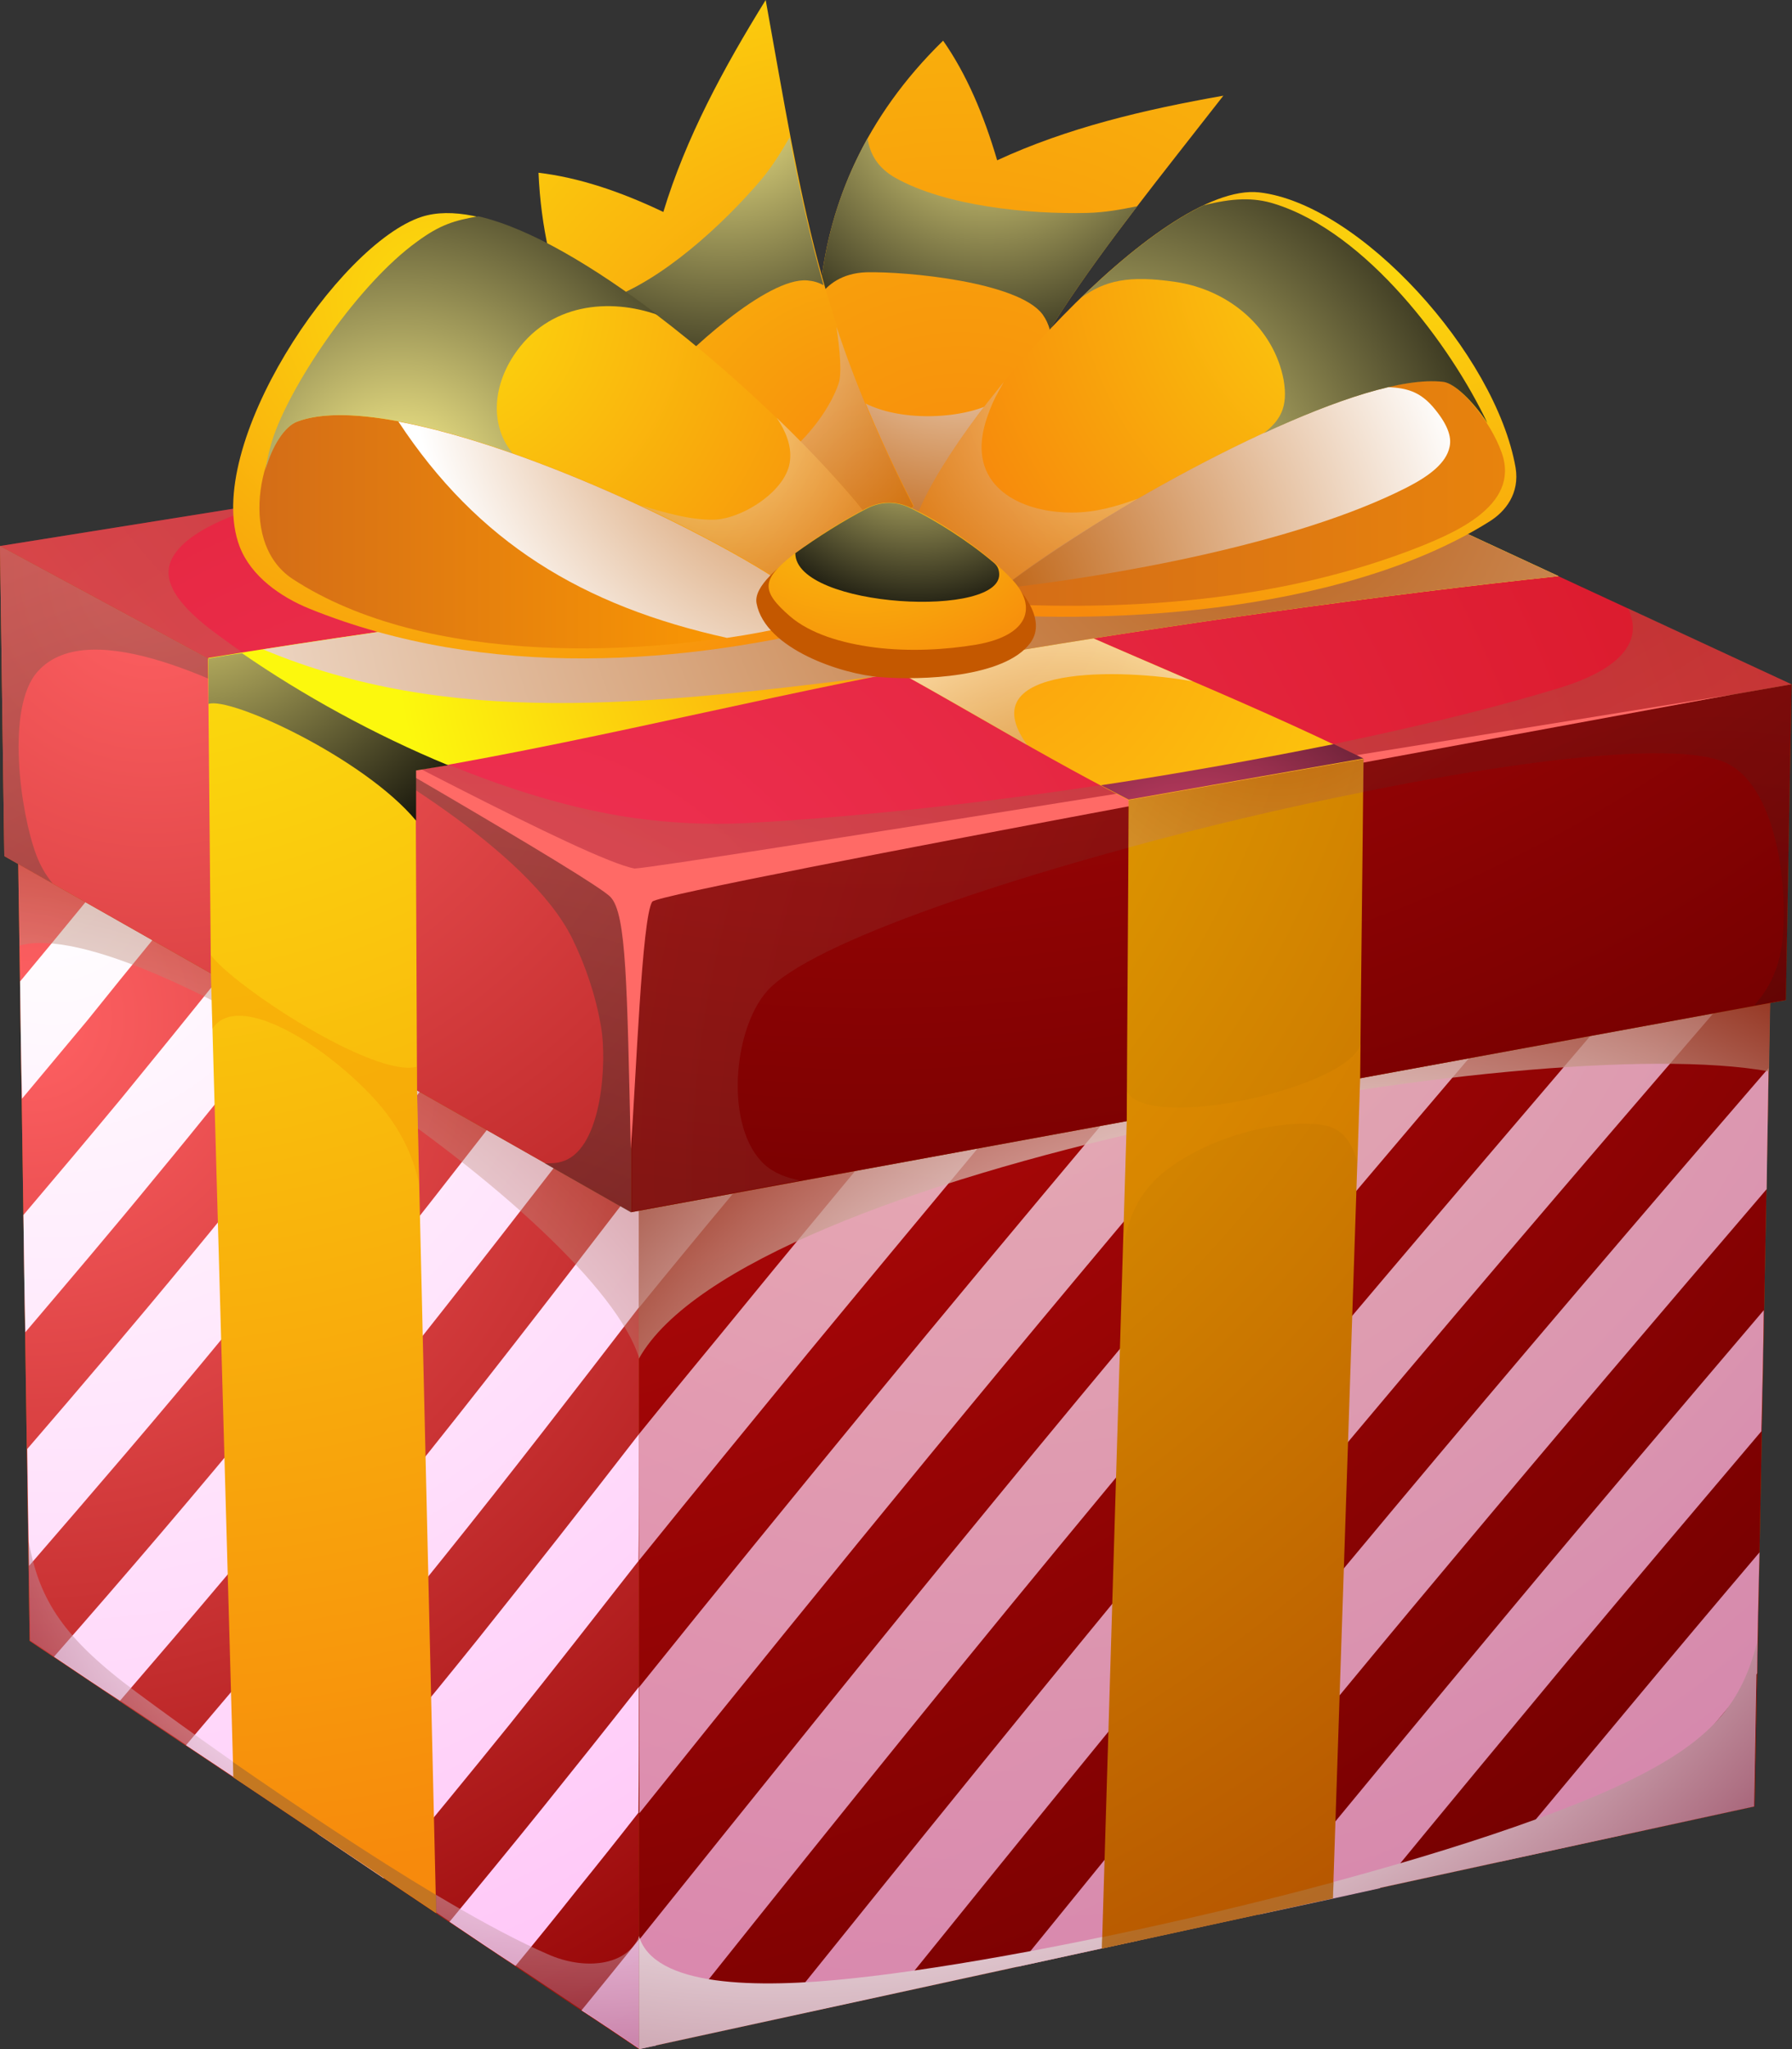 <svg width="210" height="240" viewBox="0 0 210 240" fill="none" xmlns="http://www.w3.org/2000/svg">
<rect x="0" y="0" width="210" height="240" fill="#333333" stroke="none"/>
<path fill-rule="evenodd" clip-rule="evenodd" d="M2.074 96.738H207.815L205.629 211.581L74.876 239.997L3.475 192.188L2.074 96.738Z" fill="#AB5500"/>
<path fill-rule="evenodd" clip-rule="evenodd" d="M74.876 239.997V96.738H2.074L3.475 192.188L74.876 239.997Z" fill="url(#paint0_radial_1_37177)"/>
<path fill-rule="evenodd" clip-rule="evenodd" d="M74.875 96.738V239.997L205.628 211.581L207.813 96.738H74.875Z" fill="url(#paint1_radial_1_37177)"/>
<path fill-rule="evenodd" clip-rule="evenodd" d="M17.934 110.02C15.3 108.563 12.666 107.106 10.032 105.648C7.454 108.787 4.876 111.926 2.354 114.952C2.41 119.548 2.466 124.088 2.578 128.684C5.1 125.658 7.678 122.575 10.256 119.492C12.778 116.354 15.356 113.159 17.934 110.02ZM25.78 114.392C21.913 119.212 18.046 123.976 14.235 128.628C10.424 133.224 6.557 137.82 2.746 142.304C2.802 146.9 2.858 151.44 2.97 156.036C8.014 150.095 13.17 144.041 18.214 137.876C23.37 131.655 28.47 125.265 33.683 118.764C31.048 117.306 28.414 115.849 25.78 114.392ZM41.585 123.192C35.084 131.375 28.695 139.389 22.249 147.18C15.916 154.859 9.527 162.369 3.194 169.711C3.25 174.251 3.306 178.847 3.418 183.387C10.984 174.644 18.663 165.732 26.229 156.54C33.963 147.124 41.697 137.428 49.487 127.507C46.797 126.106 44.163 124.649 41.585 123.192ZM57.334 131.991C48.703 143.089 40.184 153.906 31.609 164.331C23.202 174.588 14.739 184.452 6.333 194.036C8.911 195.774 11.489 197.511 14.067 199.193C22.474 189.44 30.936 179.464 39.399 169.095C48.03 158.502 56.549 147.572 65.236 136.363C62.546 134.906 59.911 133.448 57.334 131.991ZM73.082 140.791C64.395 152.112 55.82 163.21 47.189 173.915C38.727 184.396 30.208 194.541 21.801 204.405C24.379 206.143 26.957 207.824 29.535 209.562C36.989 200.762 44.555 191.682 52.009 182.378C59.631 172.906 67.197 163.098 74.876 153.121C74.876 149.31 74.876 145.555 74.876 141.743C74.315 141.463 73.699 141.127 73.082 140.791ZM74.876 167.974C68.543 176.157 62.209 184.228 55.932 192.075C49.711 199.809 43.434 207.376 37.213 214.774C39.791 216.512 42.37 218.249 44.948 219.987C49.88 214.046 54.867 207.992 59.8 201.883C64.787 195.662 69.775 189.272 74.819 182.827C74.876 177.838 74.876 172.906 74.876 167.974ZM74.876 197.567C71.177 202.275 67.422 206.983 63.723 211.579C60.024 216.175 56.325 220.659 52.682 225.087C55.26 226.825 57.838 228.562 60.416 230.243C62.826 227.329 65.236 224.358 67.59 221.388C70 218.417 72.409 215.391 74.819 212.308C74.876 207.432 74.876 202.5 74.876 197.567ZM74.876 227.161C72.634 229.963 70.392 232.71 68.15 235.456C70.392 236.913 72.634 238.427 74.876 239.94C74.876 235.736 74.876 231.477 74.876 227.161Z" fill="url(#paint2_radial_1_37177)"/>
<path opacity="0.7" fill-rule="evenodd" clip-rule="evenodd" d="M206.188 181.82C201.088 187.817 196.044 193.814 191 199.867C185.956 205.92 180.912 211.974 175.868 218.027C180.575 217.018 185.283 215.953 190.047 214.944C195.315 208.611 200.584 202.277 205.908 196C205.964 191.292 206.076 186.584 206.188 181.82ZM206.692 153.459C196.772 165.117 186.853 176.775 176.989 188.601C167.125 200.428 157.317 212.31 147.509 224.248C152.217 223.239 156.925 222.23 161.688 221.165C169.086 212.142 176.54 203.174 183.938 194.262C191.392 185.351 198.902 176.495 206.412 167.639C206.524 162.931 206.636 158.223 206.692 153.459ZM207.253 125.099C192.401 142.306 177.605 159.625 162.977 177.112C148.294 194.655 133.778 212.478 119.262 230.357C123.97 229.348 128.678 228.284 133.442 227.275C145.604 212.366 157.765 197.513 170.039 182.885C182.313 168.2 194.643 153.739 207.029 139.279C207.085 134.571 207.197 129.807 207.253 125.099ZM186.404 121.288C170.319 140.12 154.178 159.008 138.318 178.176C122.401 197.401 106.652 216.906 90.904 236.467C95.612 235.458 100.319 234.449 105.083 233.384C120.832 213.879 136.636 194.43 152.609 175.318C168.526 156.206 184.667 137.373 200.808 118.653C195.988 119.55 191.168 120.447 186.404 121.288ZM157.709 126.556C143.754 143.034 129.799 159.568 116.068 176.327C102.281 193.085 88.606 210.124 74.931 227.163C74.931 231.422 74.931 235.738 74.931 239.998C75.548 239.886 76.164 239.717 76.837 239.605C92.529 219.932 108.222 200.372 124.138 181.091C139.999 161.866 156.028 142.866 172.113 123.978C167.293 124.819 162.473 125.715 157.709 126.556ZM129.014 131.825C119.935 142.642 110.856 153.515 101.833 164.501C92.809 175.486 83.842 186.472 74.931 197.569C74.931 202.501 74.931 207.434 74.931 212.366C86.196 198.298 97.573 184.286 108.95 170.442C120.327 156.598 131.817 142.866 143.362 129.246C138.542 130.087 133.778 130.984 129.014 131.825ZM100.263 137.093C96.004 142.25 91.745 147.35 87.541 152.506C83.338 157.663 79.078 162.763 74.875 167.976C74.875 172.908 74.875 177.84 74.875 182.772C81.432 174.645 88.046 166.575 94.659 158.504C101.272 150.489 107.941 142.474 114.611 134.459C109.847 135.356 105.083 136.252 100.263 137.093ZM74.875 141.801C74.875 145.612 74.875 149.368 74.875 153.179C78.518 148.695 82.217 144.211 85.916 139.783C82.217 140.456 78.574 141.129 74.875 141.801Z" fill="url(#paint3_radial_1_37177)"/>
<path opacity="0.5" fill-rule="evenodd" clip-rule="evenodd" d="M15.973 198.186C7.511 191.909 4.596 187.481 3.363 180.531L3.531 192.133L74.933 239.942V226.715C73.475 230.358 68.375 230.75 64.228 228.901C51.114 223.24 27.687 206.874 15.973 198.186Z" fill="url(#paint4_radial_1_37177)"/>
<path fill-rule="evenodd" clip-rule="evenodd" d="M74.875 226.773V240L205.572 211.584L205.908 192.359C203.946 200.038 200.079 204.41 189.038 209.454C167.797 219.038 123.186 229.239 99.983 231.705C88.55 232.938 76.668 232.714 74.875 226.773Z" fill="url(#paint5_radial_1_37177)"/>
<path opacity="0.4" fill-rule="evenodd" clip-rule="evenodd" d="M2.299 110.749L2.187 101.221L74.933 141.8V159.174C70.001 142.696 16.198 106.769 2.299 110.749Z" fill="url(#paint6_radial_1_37177)"/>
<path opacity="0.75" fill-rule="evenodd" clip-rule="evenodd" d="M74.875 159.121C87.317 136.926 179.959 120.504 207.309 125.492L207.533 112.545L74.875 139.392V159.121Z" fill="url(#paint7_radial_1_37177)"/>
<path fill-rule="evenodd" clip-rule="evenodd" d="M0.505 100.271L73.979 141.971L209.272 117.142L209.944 80.15L0 63.952L0.505 100.271Z" fill="#AB5500"/>
<path fill-rule="evenodd" clip-rule="evenodd" d="M0 63.952L73.979 103.858V141.971L0.505 100.271L0 63.952Z" fill="url(#paint8_radial_1_37177)"/>
<path fill-rule="evenodd" clip-rule="evenodd" d="M73.981 103.856L209.945 80.147L209.273 117.139L73.981 141.969V103.856Z" fill="url(#paint9_radial_1_37177)"/>
<path fill-rule="evenodd" clip-rule="evenodd" d="M0 63.952L73.979 103.858L209.944 80.15L130.136 43.158L0 63.952Z" fill="url(#paint10_radial_1_37177)"/>
<path opacity="0.2" fill-rule="evenodd" clip-rule="evenodd" d="M89.559 136.365C84.908 132.049 85.861 120.616 89.896 116.076C99.984 104.698 187.638 83.344 201.985 89.229C208.318 91.807 209.552 104.193 208.879 110.135C208.487 113.666 207.198 115.908 205.572 117.757L209.327 117.085L210 80.093L74.035 103.801V141.914L93.763 138.271C92.138 137.934 90.737 137.43 89.559 136.365Z" fill="url(#paint11_radial_1_37177)"/>
<path opacity="0.5" fill-rule="evenodd" clip-rule="evenodd" d="M4.259 100.159C2.41 95.283 0.617 82.84 4.428 78.637C10.649 71.687 27.518 80.823 33.459 83.793C43.715 88.894 61.93 99.655 67.03 109.856C68.655 113.162 69.832 116.693 70.448 120.337C71.121 124.26 70.617 134.349 66.077 135.974C65.348 136.254 64.62 136.254 63.835 136.254L73.979 142.027V103.914L0 63.952L0.505 100.271L6.165 103.466C5.324 102.457 4.708 101.336 4.259 100.159Z" fill="url(#paint12_radial_1_37177)"/>
<path opacity="0.3" fill-rule="evenodd" clip-rule="evenodd" d="M20.288 65.185C22.026 62.215 27.294 60.141 32.282 58.796L0 63.952L73.979 103.859L209.944 80.15L190.777 71.239C192.682 75.162 189.824 78.469 182.482 80.655C156.309 88.614 114.388 95.003 87.43 96.404C83.002 96.628 78.519 96.404 74.147 95.788C57.838 93.434 38.951 84.242 25.781 74.545C20.625 70.846 18.719 67.82 20.288 65.185Z" fill="url(#paint13_radial_1_37177)"/>
<path fill-rule="evenodd" clip-rule="evenodd" d="M28.75 79.475C36.54 84.071 69.775 103.071 71.568 105.089C73.418 107.106 73.474 115.289 73.922 134.57C74.539 126.443 75.211 107.387 76.444 105.593C78.294 104.136 187.413 84.239 203.106 81.324C179.847 85.079 77.845 101.614 74.371 101.726C68.934 100.773 39.679 84.911 28.75 79.475Z" fill="#FF6A66"/>
<path fill-rule="evenodd" clip-rule="evenodd" d="M132.041 131.323L129.127 228.23L156.197 222.345L159.391 126.279C159.503 113.836 159.671 101.337 159.783 88.894L132.265 93.715C132.209 106.213 132.097 118.768 132.041 131.323Z" fill="url(#paint14_radial_1_37177)"/>
<path fill-rule="evenodd" clip-rule="evenodd" d="M51.113 224.079L48.871 127.733C48.815 115.234 48.759 102.735 48.703 90.236L24.38 77.121C24.492 89.396 24.604 101.726 24.716 114.001L27.35 208.162L51.113 224.079Z" fill="url(#paint15_radial_1_37177)"/>
<path fill-rule="evenodd" clip-rule="evenodd" d="M159.784 88.89C145.324 81.716 128.791 75.495 114.164 68.376C102.843 62.828 91.97 56.775 82.162 50.777L56.605 54.869C70.505 61.37 83.899 67.536 96.902 74.206C109.176 80.483 119.992 87.433 132.266 93.71L159.784 88.89Z" fill="url(#paint16_radial_1_37177)"/>
<path opacity="0.65" fill-rule="evenodd" clip-rule="evenodd" d="M120.385 87.265C113.491 77.793 131.593 78.297 139.776 79.81C131.089 76.055 122.346 72.356 114.164 68.376C102.843 62.828 91.97 56.775 82.162 50.777L56.605 54.869C70.505 61.37 83.899 67.536 96.902 74.206C105.084 78.409 112.65 82.837 120.385 87.265Z" fill="url(#paint17_radial_1_37177)"/>
<path fill-rule="evenodd" clip-rule="evenodd" d="M48.703 90.238C72.13 86.259 92.698 80.71 116.125 76.731C137.366 73.144 162.026 69.669 182.651 67.483L156.421 55.32C138.767 58.235 122.01 62.382 104.3 65.297C77.959 69.613 50.721 72.751 24.38 77.067L48.703 90.238Z" fill="url(#paint18_radial_1_37177)"/>
<path opacity="0.35" fill-rule="evenodd" clip-rule="evenodd" d="M24.717 114.002V111.872C27.407 115.515 43.884 126.333 48.872 124.931V127.734L49.096 138.607C48.592 136.197 47.359 132.386 43.548 128.35C37.551 122.017 27.743 116.076 24.885 120.503L24.717 114.002Z" fill="#F39200"/>
<path opacity="0.2" fill-rule="evenodd" clip-rule="evenodd" d="M132.043 131.323V127.848C134.733 132.612 157.991 127.399 159.449 122.299L159.392 126.278L159.112 136.255C158.496 134.069 157.543 132.163 155.021 131.771C149.921 130.986 141.29 133.172 136.078 137.544C133.163 140.01 131.875 143.485 131.65 146.736L132.043 131.323Z" fill="#F39200"/>
<path opacity="0.5" fill-rule="evenodd" clip-rule="evenodd" d="M51.114 221.952C43.324 217.3 34.749 211.528 27.295 206.371L27.351 208.165L51.17 224.082L51.114 221.952Z" fill="#936037"/>
<path opacity="0.5" fill-rule="evenodd" clip-rule="evenodd" d="M156.309 220.438C147.398 222.848 138.094 225.033 129.183 226.883L129.127 228.228L156.197 222.343L156.309 220.438Z" fill="#B17F4A"/>
<path fill-rule="evenodd" clip-rule="evenodd" d="M24.438 77.124C24.438 77.124 24.438 82.281 24.438 82.449C26.959 81.552 42.652 88.782 48.761 96.125C48.761 95.34 48.761 90.968 48.761 90.24C48.761 90.24 52.236 89.679 52.516 89.623C43.829 86.036 35.422 81.384 28.361 76.508C27.016 76.676 25.727 76.9 24.438 77.124Z" fill="url(#paint19_radial_1_37177)"/>
<path fill-rule="evenodd" clip-rule="evenodd" d="M156.309 87.153C147.679 88.891 137.983 90.628 129.016 91.974C130.08 92.534 131.201 93.094 132.266 93.655L159.784 88.835L156.309 87.153Z" fill="url(#paint20_radial_1_37177)"/>
<path opacity="0.3" fill-rule="evenodd" clip-rule="evenodd" d="M132.267 99.263C141.234 96.797 150.761 94.555 159.785 92.762C159.785 91.473 159.785 90.184 159.841 88.894L132.323 93.715C132.267 95.564 132.267 97.414 132.267 99.263Z" fill="url(#paint21_radial_1_37177)"/>
<path fill-rule="evenodd" clip-rule="evenodd" d="M30.824 76.058C52.626 85.194 75.548 82.616 102.562 79.253C106.989 78.356 111.529 77.515 116.124 76.731C137.365 73.144 162.025 69.669 182.65 67.483L156.421 55.32C138.767 58.235 122.009 62.382 104.299 65.297C80.144 69.332 55.148 72.247 30.824 76.058Z" fill="url(#paint22_radial_1_37177)"/>
<path fill-rule="evenodd" clip-rule="evenodd" d="M100.322 61.651L110.69 63.668C119.265 41.025 128.176 30.656 143.364 11.207C134.117 12.833 125.094 14.963 116.855 18.774C115.286 13.449 113.268 8.685 110.522 4.762C101.274 13.786 97.239 23.874 96.174 33.458C95.278 42.034 96.959 51.002 100.322 61.651Z" fill="url(#paint23_radial_1_37177)"/>
<path fill-rule="evenodd" clip-rule="evenodd" d="M115.509 47.584C110.969 49.433 102.17 49.377 98.807 45.23C97.518 43.66 96.846 42.483 95.949 40.241C96.229 46.799 97.799 53.749 100.321 61.596L110.689 63.613C113.771 55.43 116.91 48.873 120.385 42.876C118.591 45.061 116.686 47.135 115.509 47.584Z" fill="url(#paint24_radial_1_37177)"/>
<path fill-rule="evenodd" clip-rule="evenodd" d="M96.116 34.58C97.013 33.347 98.638 32.002 101.496 31.89C106.26 31.778 119.319 33.011 122.177 36.822C122.569 37.383 122.85 37.943 123.018 38.616C126.1 33.739 129.463 29.143 133.274 24.155C131.312 24.547 129.519 24.884 127.389 24.94C120.608 25.108 110.8 24.155 104.859 20.792C102.842 19.615 101.945 18.046 101.665 16.196C98.47 21.913 96.789 27.798 96.172 33.515C96.172 33.852 96.116 34.244 96.116 34.58Z" fill="url(#paint25_radial_1_37177)"/>
<path fill-rule="evenodd" clip-rule="evenodd" d="M98.64 65.689L107.103 59.299C95.95 37.833 94.1 24.269 89.729 0C84.797 7.959 80.369 16.142 77.735 24.829C72.691 22.419 67.815 20.794 63.107 20.233C63.668 33.181 68.544 42.877 74.989 50.051C80.649 56.385 88.44 61.149 98.64 65.689Z" fill="url(#paint26_radial_1_37177)"/>
<path opacity="0.65" fill-rule="evenodd" clip-rule="evenodd" d="M98.247 45.007C96.621 49.659 90.737 56.161 85.356 55.936C83.339 55.824 81.994 55.6 79.752 54.703C84.796 58.851 91.073 62.326 98.583 65.689L107.046 59.299C103.011 51.565 100.208 44.839 98.023 38.281C98.415 40.972 98.695 43.83 98.247 45.007Z" fill="url(#paint27_radial_1_37177)"/>
<path fill-rule="evenodd" clip-rule="evenodd" d="M75.606 50.837C75.27 49.324 75.326 47.25 77.175 45.008C80.258 41.365 89.898 32.453 94.605 32.845C95.278 32.901 95.894 33.069 96.511 33.406C94.942 27.857 93.709 22.252 92.532 16.087C91.523 17.824 90.57 19.394 89.225 21.019C84.798 26.232 77.568 32.901 71.123 35.087C68.937 35.816 67.144 35.423 65.574 34.415C67.704 40.636 71.01 45.792 74.822 50.052C75.158 50.276 75.382 50.556 75.606 50.837Z" fill="url(#paint28_radial_1_37177)"/>
<path fill-rule="evenodd" clip-rule="evenodd" d="M102.899 62.158C95.893 51.845 63.275 20.962 49.432 25.39C39.68 28.529 23.651 52.293 28.079 64.007C29.424 67.538 32.955 69.949 36.262 71.294C57.054 79.701 80.313 77.907 100.097 72.807C100.993 69.22 101.946 65.689 102.899 62.158Z" fill="url(#paint29_radial_1_37177)"/>
<path fill-rule="evenodd" clip-rule="evenodd" d="M107.158 61.206L112.426 71.631C127.615 73.256 156.758 72.247 174.524 61.094C176.43 59.917 178.111 57.787 177.606 54.76C175.253 41.421 159.336 23.878 147.566 22.533C135.965 21.244 111.025 49.716 107.158 61.206Z" fill="url(#paint30_radial_1_37177)"/>
<path fill-rule="evenodd" clip-rule="evenodd" d="M93.26 69.387L92.924 73.199C75.774 77.122 49.938 78.019 34.301 67.818C27.408 63.278 30.994 50.779 34.806 49.378C46.855 44.894 82.724 61.597 93.26 69.387Z" fill="url(#paint31_linear_1_37177)"/>
<path fill-rule="evenodd" clip-rule="evenodd" d="M46.685 49.376C55.989 63.5 68.207 70.954 85.188 74.71C87.934 74.317 90.513 73.813 92.979 73.252L93.315 69.441C85.188 63.444 62.378 52.291 46.685 49.376Z" fill="url(#paint32_radial_1_37177)"/>
<path fill-rule="evenodd" clip-rule="evenodd" d="M117.415 68.939L118.144 70.788C132.099 71.405 149.192 70.508 164.997 64.567C170.153 62.605 178.224 59.355 175.982 53.021C174.637 49.21 170.938 44.894 169.088 44.67C157.711 43.437 127.167 61.036 117.415 68.939Z" fill="url(#paint33_linear_1_37177)"/>
<path fill-rule="evenodd" clip-rule="evenodd" d="M167.91 47.64C166.341 45.846 164.827 45.454 162.698 45.342C148.911 48.536 125.652 62.212 117.357 68.938C130.304 67.481 151.825 63.726 164.827 57.112C167.462 55.767 169.479 54.254 169.872 52.348C170.152 51.115 169.591 49.602 167.91 47.64Z" fill="url(#paint34_radial_1_37177)"/>
<path fill-rule="evenodd" clip-rule="evenodd" d="M34.861 49.376C40.074 47.414 49.825 49.488 60.081 53.075C57.84 50.497 57.335 46.013 60.194 41.641C64.285 35.42 71.515 34.915 77.063 36.877C69.721 31.328 62.155 26.732 56.046 25.331C53.244 25.835 51.619 26.284 48.873 28.302C42.035 33.234 34.413 44.499 32.115 50.945C31.667 52.234 31.331 53.635 31.106 55.037C31.891 52.234 33.348 49.936 34.861 49.376Z" fill="url(#paint35_radial_1_37177)"/>
<path fill-rule="evenodd" clip-rule="evenodd" d="M149.361 23.875C146.895 23.09 144.429 23.202 141.066 24.043C136.695 26.117 131.595 30.096 126.719 34.86C129.521 32.842 132.267 32.226 137.703 33.011C144.205 33.963 149.305 38.559 150.426 44.5C150.986 47.751 149.977 49.264 148.128 50.722C156.535 46.854 164.437 44.164 169.145 44.725C170.434 44.893 172.619 46.967 174.301 49.545C170.041 40.521 160.178 27.238 149.361 23.875Z" fill="url(#paint36_radial_1_37177)"/>
<path opacity="0.5" fill-rule="evenodd" clip-rule="evenodd" d="M115.174 50.783C115.398 49.55 115.846 48.317 116.35 47.14C116.743 46.299 117.191 45.514 117.639 44.73C116.967 45.57 116.294 46.411 115.622 47.252C115.117 47.924 114.613 48.597 114.109 49.269C111.138 53.305 108.84 57.06 107.607 59.975C109.065 63.113 114.109 66.7 118.648 67.99C121.114 66.14 124.421 63.898 128.232 61.488C129.857 60.479 131.595 59.47 133.332 58.405C130.754 59.358 128.288 60.031 125.71 60.031C120.105 60.087 113.997 57.396 115.174 50.783Z" fill="url(#paint37_radial_1_37177)"/>
<path opacity="0.5" fill-rule="evenodd" clip-rule="evenodd" d="M92.587 53.865C92.307 57.452 86.926 60.815 83.62 60.871C80.817 60.927 77.735 59.974 75.045 59.189C81.042 61.992 86.478 64.906 90.289 67.316C95.333 66.476 99.48 63.505 101.106 59.75C98.752 56.835 95.221 52.968 91.018 48.933C92.083 50.502 92.755 52.183 92.587 53.865Z" fill="url(#paint38_radial_1_37177)"/>
<path d="M88.663 70.677C88.271 68.715 91.297 66.193 94.772 63.839C98.919 60.981 102.562 59.187 104.3 59.411C108.783 59.86 124.868 69.78 120.721 75.329C117.694 79.365 107.943 79.701 103.179 79.308C98.639 78.972 89.672 76.002 88.663 70.677Z" fill="#C45800"/>
<path fill-rule="evenodd" clip-rule="evenodd" d="M92.587 72.191C94.941 74.209 98.584 75.329 102.507 75.834C106.542 76.338 110.802 76.114 114.445 75.498C120.778 74.377 121.394 70.958 118.76 68.043C115.678 64.68 110.354 61.149 106.599 59.412C104.973 58.683 103.292 58.683 101.667 59.468C98.808 60.925 95.278 63.167 92.812 65.073C89.225 67.931 89.169 69.22 92.587 72.191Z" fill="url(#paint39_radial_1_37177)"/>
<path fill-rule="evenodd" clip-rule="evenodd" d="M116.461 65.912C113.434 63.334 109.511 60.868 106.597 59.467C104.972 58.682 103.234 58.738 101.665 59.523C98.919 60.924 95.668 62.998 93.202 64.791C93.202 71.237 117.862 72.526 117.077 67.033C117.021 66.585 116.853 66.248 116.461 65.912Z" fill="url(#paint40_radial_1_37177)"/>
<defs>
<radialGradient id="paint0_radial_1_37177" cx="0" cy="0" r="1" gradientUnits="userSpaceOnUse" gradientTransform="translate(3.739 119.589) scale(143.792 143.801)">
<stop stop-color="#FF6163"/>
<stop offset="1" stop-color="#8F0000"/>
</radialGradient>
<radialGradient id="paint1_radial_1_37177" cx="0" cy="0" r="1" gradientUnits="userSpaceOnUse" gradientTransform="translate(32.474 14.048) scale(256.429 256.444)">
<stop stop-color="#E60E10"/>
<stop offset="1" stop-color="#730000"/>
</radialGradient>
<radialGradient id="paint2_radial_1_37177" cx="0" cy="0" r="1" gradientUnits="userSpaceOnUse" gradientTransform="translate(5.692 102.793) scale(174.345 174.355)">
<stop stop-color="white"/>
<stop offset="1" stop-color="#FFBAF6"/>
</radialGradient>
<radialGradient id="paint3_radial_1_37177" cx="0" cy="0" r="1" gradientUnits="userSpaceOnUse" gradientTransform="translate(116.375 86.685) scale(166.624 166.634)">
<stop stop-color="white"/>
<stop offset="1" stop-color="#FFBAF6"/>
</radialGradient>
<radialGradient id="paint4_radial_1_37177" cx="0" cy="0" r="1" gradientUnits="userSpaceOnUse" gradientTransform="translate(68.989 160.979) scale(84.04 84.045)">
<stop offset="0.539" stop-color="white"/>
<stop offset="0.583" stop-color="#F9F5F6"/>
<stop offset="0.658" stop-color="#EADADF"/>
<stop offset="0.756" stop-color="#D1ADB8"/>
<stop offset="0.871" stop-color="#AE7083"/>
<stop offset="1" stop-color="#822341"/>
</radialGradient>
<radialGradient id="paint5_radial_1_37177" cx="0" cy="0" r="1" gradientUnits="userSpaceOnUse" gradientTransform="translate(92.38 110.29) scale(171.11 171.12)">
<stop offset="0.539" stop-color="white"/>
<stop offset="0.583" stop-color="#F9F5F6"/>
<stop offset="0.658" stop-color="#EADADF"/>
<stop offset="0.756" stop-color="#D1ADB8"/>
<stop offset="0.871" stop-color="#AE7083"/>
<stop offset="1" stop-color="#822341"/>
</radialGradient>
<radialGradient id="paint6_radial_1_37177" cx="0" cy="0" r="1" gradientUnits="userSpaceOnUse" gradientTransform="translate(-14.523 219.191) scale(132.677 132.684)">
<stop offset="0.539" stop-color="white"/>
<stop offset="0.578" stop-color="#FAF6F5"/>
<stop offset="0.645" stop-color="#EDDEDA"/>
<stop offset="0.733" stop-color="#D7B7AD"/>
<stop offset="0.836" stop-color="#B98270"/>
<stop offset="0.952" stop-color="#933E22"/>
<stop offset="1" stop-color="#822000"/>
</radialGradient>
<radialGradient id="paint7_radial_1_37177" cx="0" cy="0" r="1" gradientUnits="userSpaceOnUse" gradientTransform="translate(155.786 216.436) scale(120.401 120.408)">
<stop offset="0.539" stop-color="white"/>
<stop offset="0.578" stop-color="#FAF6F5"/>
<stop offset="0.645" stop-color="#EDDEDA"/>
<stop offset="0.733" stop-color="#D7B7AD"/>
<stop offset="0.836" stop-color="#B98270"/>
<stop offset="0.952" stop-color="#933E22"/>
<stop offset="1" stop-color="#822000"/>
</radialGradient>
<radialGradient id="paint8_radial_1_37177" cx="0" cy="0" r="1" gradientUnits="userSpaceOnUse" gradientTransform="translate(17.534 67.071) scale(159.303 159.312)">
<stop stop-color="#FF6163"/>
<stop offset="1" stop-color="#8F0000"/>
</radialGradient>
<radialGradient id="paint9_radial_1_37177" cx="0" cy="0" r="1" gradientUnits="userSpaceOnUse" gradientTransform="translate(102.079 -50.986) scale(205.904 205.916)">
<stop stop-color="#E60E10"/>
<stop offset="1" stop-color="#730000"/>
</radialGradient>
<radialGradient id="paint10_radial_1_37177" cx="0" cy="0" r="1" gradientUnits="userSpaceOnUse" gradientTransform="translate(54.167 130.719) scale(314.027 314.045)">
<stop stop-color="#F23559"/>
<stop offset="1" stop-color="#C40000"/>
</radialGradient>
<radialGradient id="paint11_radial_1_37177" cx="0" cy="0" r="1" gradientUnits="userSpaceOnUse" gradientTransform="translate(200.922 137.793) scale(188.535 188.546)">
<stop/>
<stop offset="1" stop-color="#FF9A8A"/>
</radialGradient>
<radialGradient id="paint12_radial_1_37177" cx="0" cy="0" r="1" gradientUnits="userSpaceOnUse" gradientTransform="translate(50.203 195.104) scale(221.126 221.139)">
<stop/>
<stop offset="1" stop-color="#FF9A8A"/>
</radialGradient>
<radialGradient id="paint13_radial_1_37177" cx="0" cy="0" r="1" gradientUnits="userSpaceOnUse" gradientTransform="translate(128.751 -30.567) scale(175.696 175.706)">
<stop/>
<stop offset="1" stop-color="#CA9E67"/>
</radialGradient>
<radialGradient id="paint14_radial_1_37177" cx="0" cy="0" r="1" gradientUnits="userSpaceOnUse" gradientTransform="translate(42.446 54.817) scale(211.888 211.9)">
<stop stop-color="#FFCC00"/>
<stop offset="1" stop-color="#B35100"/>
</radialGradient>
<radialGradient id="paint15_radial_1_37177" cx="0" cy="0" r="1" gradientUnits="userSpaceOnUse" gradientTransform="translate(10.888 26.734) scale(193.256 193.267)">
<stop stop-color="#FCF80D"/>
<stop offset="1" stop-color="#F78A0C"/>
</radialGradient>
<radialGradient id="paint16_radial_1_37177" cx="0" cy="0" r="1" gradientUnits="userSpaceOnUse" gradientTransform="translate(112.211 68.249) scale(115.573 115.58)">
<stop stop-color="#FC9C0D"/>
<stop offset="1" stop-color="#FCF80D"/>
</radialGradient>
<radialGradient id="paint17_radial_1_37177" cx="0" cy="0" r="1" gradientUnits="userSpaceOnUse" gradientTransform="translate(124.267 101.811) scale(32.096 32.098)">
<stop stop-color="#B85E16"/>
<stop offset="1" stop-color="white"/>
</radialGradient>
<radialGradient id="paint18_radial_1_37177" cx="0" cy="0" r="1" gradientUnits="userSpaceOnUse" gradientTransform="translate(103.525 72.78) scale(57.287 57.29)">
<stop stop-color="#FC9C0D"/>
<stop offset="1" stop-color="#FCF80D"/>
</radialGradient>
<radialGradient id="paint19_radial_1_37177" cx="0" cy="0" r="1" gradientUnits="userSpaceOnUse" gradientTransform="translate(21.095 61.865) scale(48.775 48.778)">
<stop stop-color="#FFF385"/>
<stop offset="1"/>
</radialGradient>
<radialGradient id="paint20_radial_1_37177" cx="0" cy="0" r="1" gradientUnits="userSpaceOnUse" gradientTransform="translate(139.899 107.469) scale(51.292 51.295)">
<stop stop-color="#F24C7C"/>
<stop offset="1"/>
</radialGradient>
<radialGradient id="paint21_radial_1_37177" cx="0" cy="0" r="1" gradientUnits="userSpaceOnUse" gradientTransform="translate(149.558 76.41) scale(54.836 54.839)">
<stop stop-color="#7C0000"/>
<stop offset="1" stop-color="white"/>
</radialGradient>
<radialGradient id="paint22_radial_1_37177" cx="0" cy="0" r="1" gradientUnits="userSpaceOnUse" gradientTransform="translate(147.405 52.556) scale(163.477 163.487)">
<stop stop-color="#B85E16"/>
<stop offset="1" stop-color="white"/>
</radialGradient>
<radialGradient id="paint23_radial_1_37177" cx="0" cy="0" r="1" gradientUnits="userSpaceOnUse" gradientTransform="translate(112.584 61.895) scale(130.191 130.198)">
<stop stop-color="#F78A0C"/>
<stop offset="1" stop-color="#FCDC0D"/>
</radialGradient>
<radialGradient id="paint24_radial_1_37177" cx="0" cy="0" r="1" gradientUnits="userSpaceOnUse" gradientTransform="translate(113.025 30.109) scale(38.875 38.877)">
<stop stop-color="white"/>
<stop offset="1" stop-color="#BA5700"/>
</radialGradient>
<radialGradient id="paint25_radial_1_37177" cx="0" cy="0" r="1" gradientUnits="userSpaceOnUse" gradientTransform="translate(115.649 9.858) scale(40.882 40.884)">
<stop stop-color="#FFF48F"/>
<stop offset="1"/>
</radialGradient>
<radialGradient id="paint26_radial_1_37177" cx="0" cy="0" r="1" gradientUnits="userSpaceOnUse" gradientTransform="translate(101.908 55.517) scale(71.38 71.384)">
<stop stop-color="#F78A0C"/>
<stop offset="1" stop-color="#FCDC0D"/>
</radialGradient>
<radialGradient id="paint27_radial_1_37177" cx="0" cy="0" r="1" gradientUnits="userSpaceOnUse" gradientTransform="translate(81.853 36.212) scale(36.935 36.937)">
<stop stop-color="white"/>
<stop offset="1" stop-color="#BA5700"/>
</radialGradient>
<radialGradient id="paint28_radial_1_37177" cx="0" cy="0" r="1" gradientUnits="userSpaceOnUse" gradientTransform="translate(84.866 9.959) scale(44.399 44.402)">
<stop stop-color="#FFF48F"/>
<stop offset="1"/>
</radialGradient>
<radialGradient id="paint29_radial_1_37177" cx="0" cy="0" r="1" gradientUnits="userSpaceOnUse" gradientTransform="translate(50.772 35.041) scale(59.958 59.962)">
<stop stop-color="#FCDC0D"/>
<stop offset="1" stop-color="#F78A0C"/>
</radialGradient>
<radialGradient id="paint30_radial_1_37177" cx="0" cy="0" r="1" gradientUnits="userSpaceOnUse" gradientTransform="translate(166.894 28.414) scale(58.716 58.72)">
<stop stop-color="#FCDC0D"/>
<stop offset="1" stop-color="#F78A0C"/>
</radialGradient>
<linearGradient id="paint31_linear_1_37177" x1="30.423" y1="62.313" x2="93.276" y2="62.313" gradientUnits="userSpaceOnUse">
<stop stop-color="#D46D17"/>
<stop offset="1" stop-color="#FF9D00"/>
</linearGradient>
<radialGradient id="paint32_radial_1_37177" cx="0" cy="0" r="1" gradientUnits="userSpaceOnUse" gradientTransform="translate(103.197 38.022) scale(55.464 55.468)">
<stop stop-color="#BA5700"/>
<stop offset="1" stop-color="white"/>
</radialGradient>
<linearGradient id="paint33_linear_1_37177" x1="117.421" y1="57.833" x2="245.845" y2="57.833" gradientUnits="userSpaceOnUse">
<stop stop-color="#D46D17"/>
<stop offset="1" stop-color="#FF9D00"/>
</linearGradient>
<radialGradient id="paint34_radial_1_37177" cx="0" cy="0" r="1" gradientUnits="userSpaceOnUse" gradientTransform="translate(112.617 71.291) scale(61.635 61.638)">
<stop stop-color="#BA5700"/>
<stop offset="1" stop-color="white"/>
</radialGradient>
<radialGradient id="paint35_radial_1_37177" cx="0" cy="0" r="1" gradientUnits="userSpaceOnUse" gradientTransform="translate(46.893 57.003) scale(53.212 53.215)">
<stop stop-color="#FFF48F"/>
<stop offset="1"/>
</radialGradient>
<radialGradient id="paint36_radial_1_37177" cx="0" cy="0" r="1" gradientUnits="userSpaceOnUse" gradientTransform="translate(128.145 60.181) scale(60.37 60.373)">
<stop stop-color="#FFF48F"/>
<stop offset="1"/>
</radialGradient>
<radialGradient id="paint37_radial_1_37177" cx="0" cy="0" r="1" gradientUnits="userSpaceOnUse" gradientTransform="translate(130.137 46.416) scale(32.172 32.175)">
<stop stop-color="white"/>
<stop offset="1" stop-color="#BA5700"/>
</radialGradient>
<radialGradient id="paint38_radial_1_37177" cx="0" cy="0" r="1" gradientUnits="userSpaceOnUse" gradientTransform="translate(84.518 49.109) scale(28.119 28.12)">
<stop stop-color="white"/>
<stop offset="1" stop-color="#BA5700"/>
</radialGradient>
<radialGradient id="paint39_radial_1_37177" cx="0" cy="0" r="1" gradientUnits="userSpaceOnUse" gradientTransform="translate(101.016 49.056) scale(32.564 32.566)">
<stop stop-color="#FCDC0D"/>
<stop offset="1" stop-color="#F78A0C"/>
</radialGradient>
<radialGradient id="paint40_radial_1_37177" cx="0" cy="0" r="1" gradientUnits="userSpaceOnUse" gradientTransform="translate(107.389 47.122) scale(27.858 27.86)">
<stop stop-color="#FFF48F"/>
<stop offset="1"/>
</radialGradient>
</defs>
</svg>
